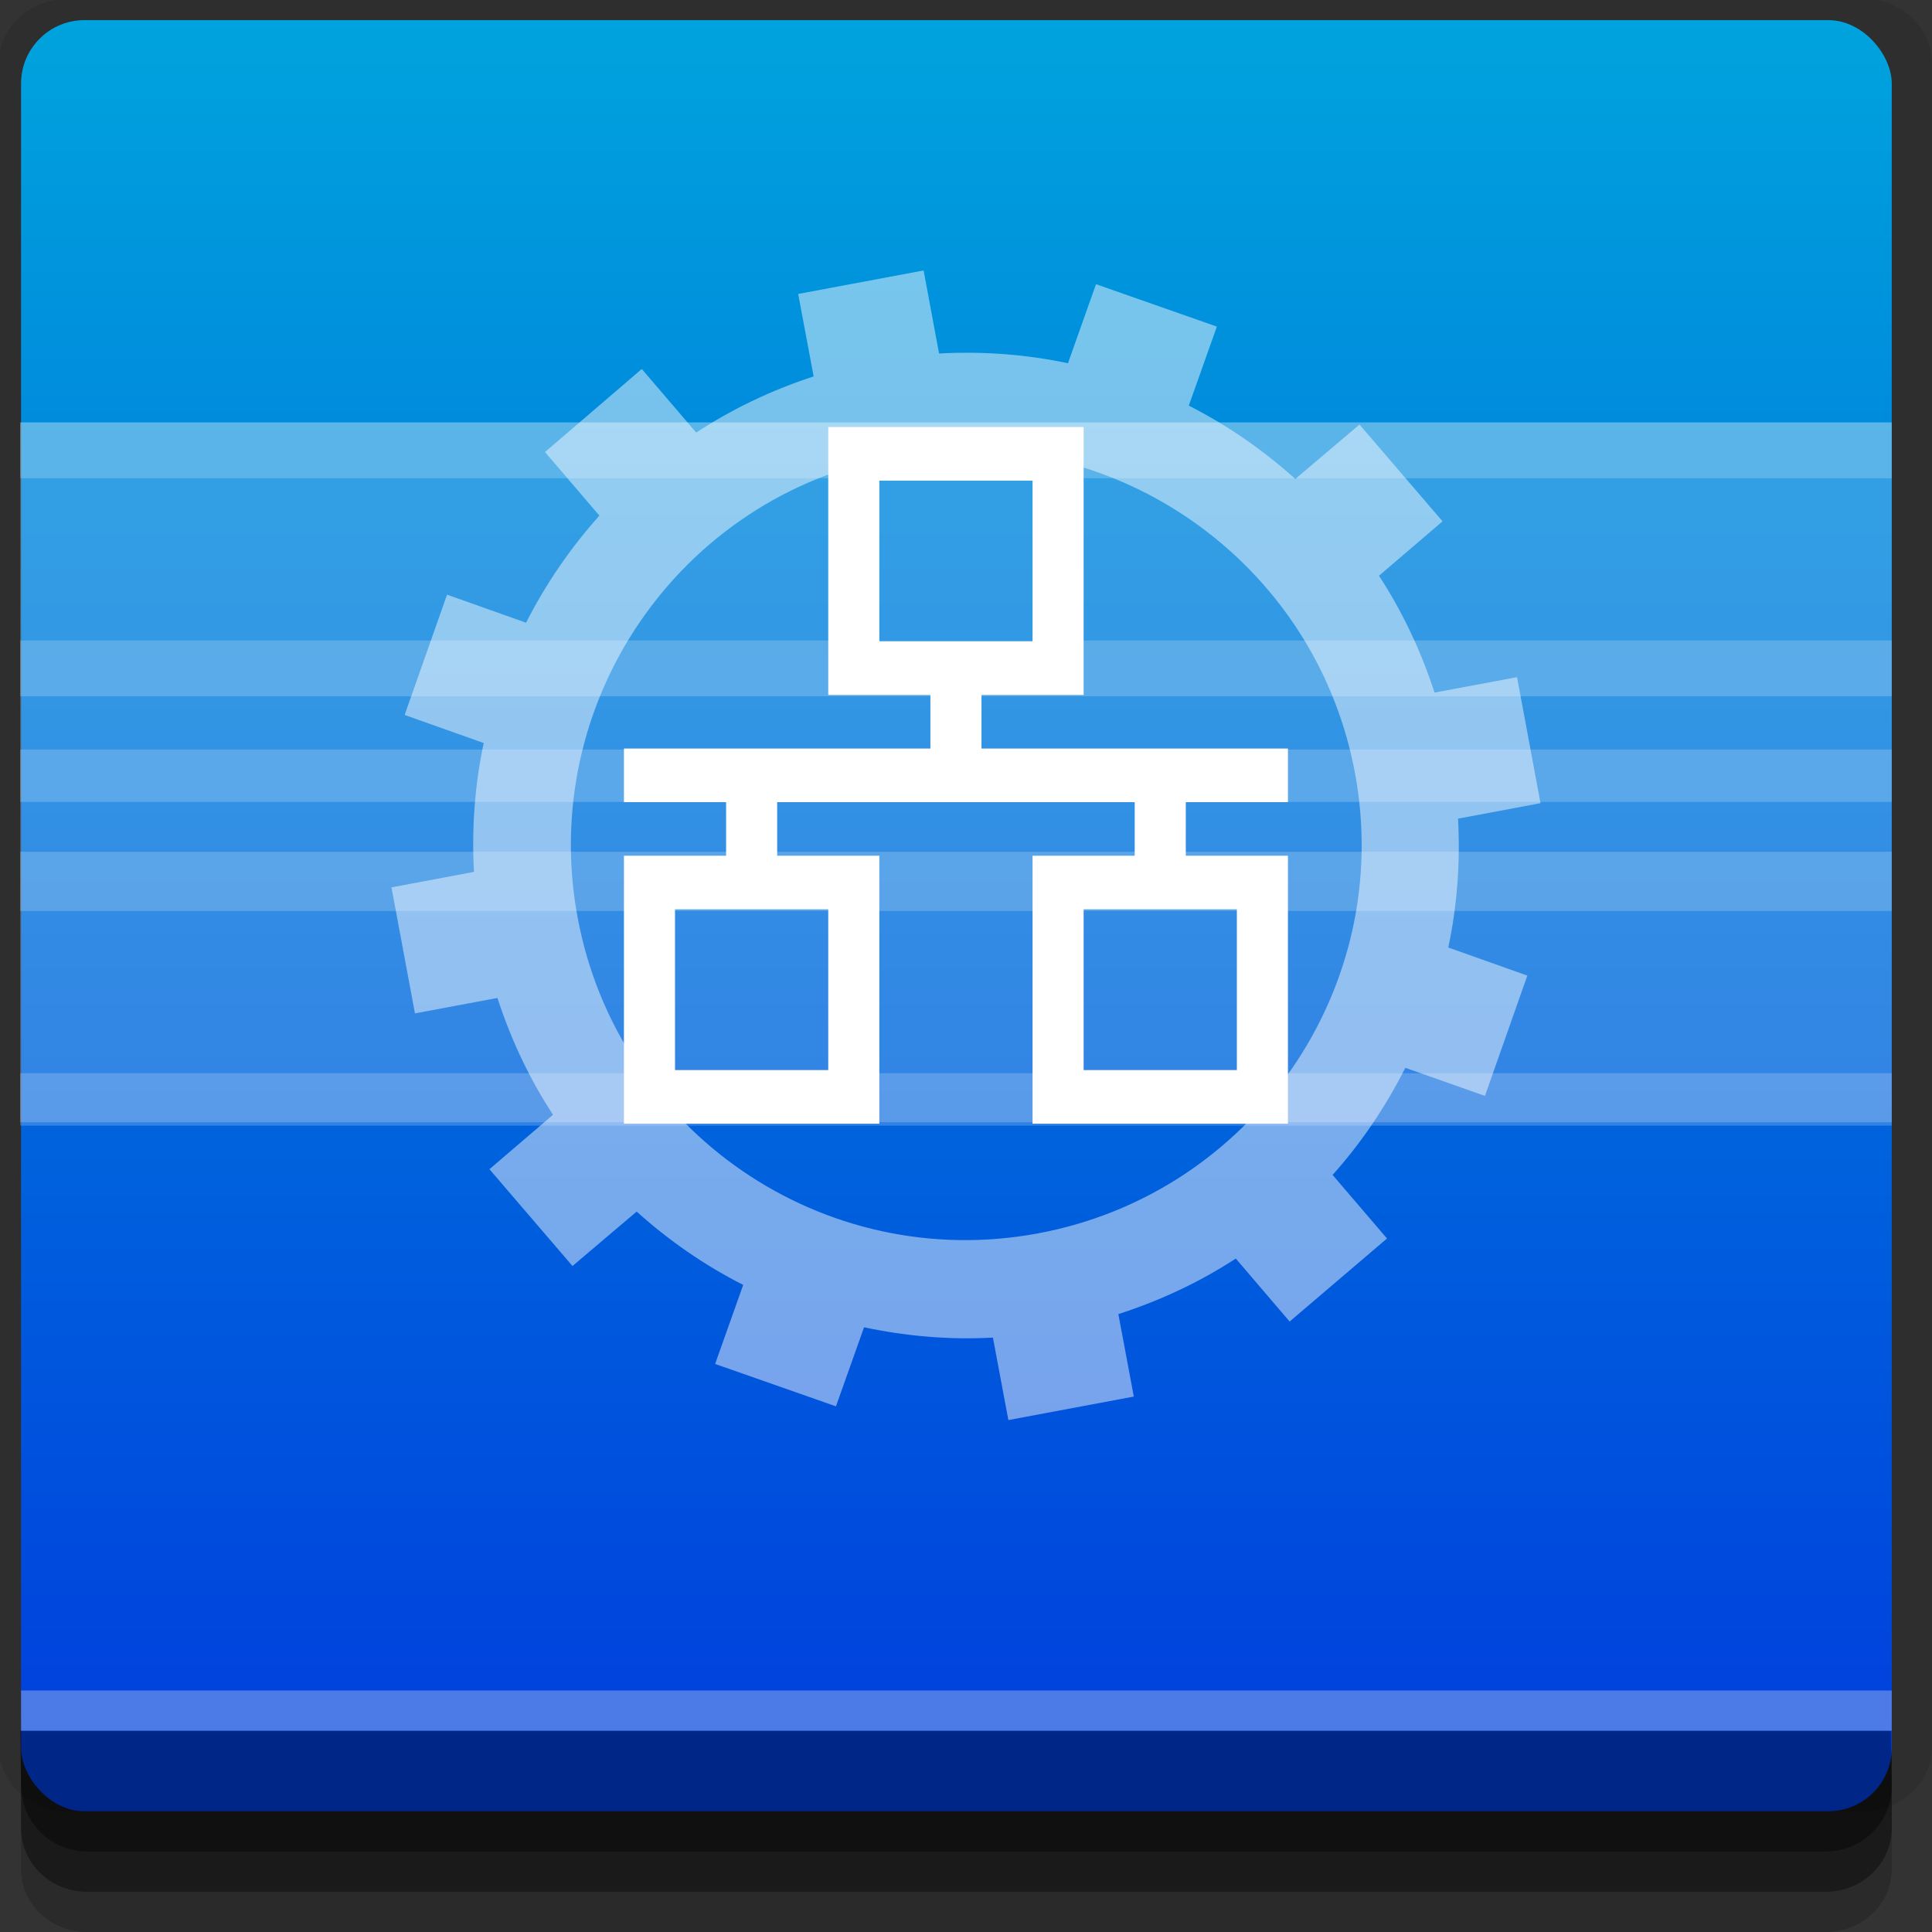 <?xml version="1.0" encoding="UTF-8" standalone="no"?>
<!-- Created with Inkscape (http://www.inkscape.org/) -->

<svg
   xmlns:dc="http://purl.org/dc/elements/1.1/"
   xmlns:cc="http://creativecommons.org/ns#"
   xmlns:rdf="http://www.w3.org/1999/02/22-rdf-syntax-ns#"
   xmlns:svg="http://www.w3.org/2000/svg"
   xmlns="http://www.w3.org/2000/svg"
   xmlns:xlink="http://www.w3.org/1999/xlink"
   xmlns:sodipodi="http://sodipodi.sourceforge.net/DTD/sodipodi-0.dtd"
   xmlns:inkscape="http://www.inkscape.org/namespaces/inkscape"
   width="96"
   height="96"
   id="svg2"
   version="1.1"
   inkscape:version="0.48.4 r9939"
   sodipodi:docname="gnome-nettool.svg">
  <rect width="100%" height="100%" fill="#333333" stroke="none"/>
  <defs
     id="defs4">
    <linearGradient
       id="linearGradient3765">
      <stop
         style="stop-color:#003bdd;stop-opacity:1;"
         offset="0"
         id="stop3767" />
      <stop
         style="stop-color:#00a3dd;stop-opacity:1;"
         offset="1"
         id="stop3769" />
    </linearGradient>
    <linearGradient
       inkscape:collect="always"
       xlink:href="#linearGradient3765"
       id="linearGradient3771"
       x1="45"
       y1="1047.362"
       x2="45"
       y2="957.362"
       gradientUnits="userSpaceOnUse" />
  </defs>
  <sodipodi:namedview
     id="base"
     pagecolor="#ffffff"
     bordercolor="#666666"
     borderopacity="1.0"
     inkscape:pageopacity="0.0"
     inkscape:pageshadow="2"
     inkscape:zoom="5.90625"
     inkscape:cx="21.84127"
     inkscape:cy="48"
     inkscape:document-units="px"
     inkscape:current-layer="layer1"
     showgrid="true"
     inkscape:snap-page="true"
     inkscape:snap-global="false"
     inkscape:snap-center="true"
     inkscape:snap-object-midpoints="false"
     showguides="true"
     inkscape:guide-bbox="true"
     inkscape:snap-bbox="true"
     inkscape:object-paths="true"
     inkscape:object-nodes="true"
     inkscape:window-width="1305"
     inkscape:window-height="744"
     inkscape:window-x="61"
     inkscape:window-y="24"
     inkscape:window-maximized="1"
     inkscape:snap-midpoints="false"
     inkscape:snap-grids="true"
     inkscape:snap-to-guides="false">
    <inkscape:grid
       type="xygrid"
       id="grid3002"
       empspacing="5"
       visible="true"
       enabled="true"
       snapvisiblegridlinesonly="true" />
  </sodipodi:namedview>
  <g
     inkscape:label="Layer 1"
     inkscape:groupmode="layer"
     id="layer1"
     transform="translate(0,-956.362)">
    <rect
       style="fill:#ffffff;fill-opacity:0;fill-rule:nonzero;stroke:none"
       id="rect3775"
       width="96"
       height="96"
       x="0"
       y="956.362"
       ry="0" />
    <path
       style="fill:#000000;fill-opacity:0.096;fill-rule:nonzero;stroke:none"
       d="m 3.353,956.307 c -1.884,0 -3.411,1.432 -3.411,3.198 l 0,83.659 c 0,1.766 1.527,3.198 3.411,3.198 l 89.236,0 c 1.884,0 3.411,-1.432 3.411,-3.198 l 0,-83.659 c 0,-1.766 -1.527,-3.198 -3.411,-3.198 z"
       id="rect3772"
       inkscape:connector-curvature="0"
       sodipodi:nodetypes="sssssssss" />
    <path
       style="fill:#000000;fill-opacity:0.187;fill-rule:nonzero;stroke:none"
       d="m 1.046,1041.807 0,7.422 c 0,1.739 1.462,3.134 3.285,3.134 l 86.384,0 c 1.823,0 3.285,-1.395 3.285,-3.134 l 0,-7.422 -92.954,0 z"
       id="rect3785"
       inkscape:connector-curvature="0" />
    <path
       style="fill:#000000;fill-opacity:0.384;fill-rule:nonzero;stroke:none"
       d="m 1.046,1041.807 0,5.381 c 0,1.762 1.462,3.175 3.285,3.175 l 86.384,0 c 1.823,0 3.285,-1.413 3.285,-3.175 l 0,-5.381 -92.954,0 z"
       id="rect3783"
       inkscape:connector-curvature="0" />
    <rect
       style="fill:url(#linearGradient3771);fill-opacity:1;fill-rule:nonzero;stroke:none"
       id="rect2985"
       width="92.954"
       height="89"
       x="1.046"
       y="957.362"
       ry="3.151" />
    <path
       style="fill:#000000;fill-opacity:0.384;fill-rule:nonzero;stroke:none"
       d="m 1,1042.362 0.046,2.746 c 0.03,1.806 1.462,3.254 3.285,3.254 l 86.384,0 c 1.823,0 3.285,-1.448 3.285,-3.254 l -0.046,-2.746 z"
       id="rect3781"
       inkscape:connector-curvature="0"
       sodipodi:nodetypes="csssscc" />
    <rect
       style="fill:#ffffff;fill-opacity:0.3;fill-rule:nonzero;stroke:none"
       id="rect3770"
       width="92.954"
       height="2"
       x="1.046"
       y="1040.362" />
    <rect
       style="fill:#ffffff;fill-opacity:0.196;fill-rule:nonzero;stroke:none"
       id="rect3778"
       width="93"
       height="34.942"
       x="1"
       y="977.352"
       ry="0" />
    <path
       style="fill:#ffffff;fill-opacity:0.466;stroke:none"
       d="m 45.894,969.801 -6.233,1.167 0.768,4.099 c -2.095,0.68 -4.054,1.621 -5.835,2.789 l -2.704,-3.159 -4.81,4.127 2.704,3.159 c -1.44,1.607 -2.669,3.397 -3.643,5.322 l -3.928,-1.395 -2.106,5.977 3.928,1.395 c -0.439,2.069 -0.604,4.22 -0.484,6.404 l -4.099,0.769 1.167,6.262 4.099,-0.768 c 0.677,2.089 1.6,4.03 2.761,5.806 l -3.159,2.704 4.127,4.81 3.188,-2.704 c 1.603,1.44 3.372,2.668 5.294,3.643 l -1.395,3.928 6.005,2.106 1.395,-3.928 c 2.067,0.437 4.222,0.634 6.404,0.512 l 0.768,4.098 6.233,-1.167 -0.768,-4.098 c 2.094,-0.677 4.055,-1.597 5.835,-2.761 l 2.675,3.131 4.839,-4.127 -2.704,-3.159 c 1.44,-1.604 2.64,-3.4 3.615,-5.322 l 3.956,1.395 2.106,-5.977 -3.928,-1.395 c 0.44,-2.07 0.605,-4.217 0.484,-6.404 l 4.099,-0.769 -1.167,-6.262 -4.099,0.768 c -0.676,-2.083 -1.603,-4.034 -2.761,-5.806 l 3.159,-2.704 -4.127,-4.81 -3.188,2.704 c -1.602,-1.439 -3.374,-2.669 -5.294,-3.643 l 1.395,-3.928 -6.005,-2.106 -1.395,3.928 c -2.068,-0.438 -4.22,-0.606 -6.404,-0.484 l -0.768,-4.127 z m 1.48,8.909 c 9.532,-0.31 18.149,6.395 19.952,16.053 1.99,10.657 -5.082,20.894 -15.739,22.883 -10.657,1.99 -20.894,-5.025 -22.883,-15.683 -1.99,-10.657 5.025,-20.922 15.683,-22.912 0.999,-0.187 2.002,-0.309 2.989,-0.342 z"
       id="path3782"
       inkscape:connector-curvature="0" />
    <rect
       ry="0"
       y="977.352"
       x="1"
       height="2.772"
       width="93"
       id="rect3004"
       style="fill:#ffffff;fill-opacity:0.196;fill-rule:nonzero;stroke:none" />
    <rect
       style="fill:#ffffff;fill-opacity:0.196;fill-rule:nonzero;stroke:none"
       id="rect3006"
       width="93"
       height="2.603"
       x="1"
       y="993.606"
       ry="0" />
    <rect
       ry="0"
       y="1009.69"
       x="1"
       height="2.434"
       width="93"
       id="rect3008"
       style="fill:#ffffff;fill-opacity:0.196;fill-rule:nonzero;stroke:none" />
    <rect
       style="fill:#ffffff;fill-opacity:0.196;fill-rule:nonzero;stroke:none"
       id="rect3010"
       width="93"
       height="2.942"
       x="1"
       y="998.685"
       ry="0" />
    <rect
       ry="0"
       y="988.188"
       x="1"
       height="2.772"
       width="93"
       id="rect3012"
       style="fill:#ffffff;fill-opacity:0.196;fill-rule:nonzero;stroke:none" />
    <path
       style="fill:#ffffff;fill-opacity:1;fill-rule:nonzero;stroke:none"
       d="m 31.003,1012.197 0,-13.314 5.076,0 0,-2.663 -5.076,0 0,-2.663 15.228,0 0,-2.663 -5.076,0 0,-13.314 12.69,0 0,13.314 -5.076,0 0,2.663 15.228,0 0,2.663 -5.076,0 0,2.663 5.076,0 0,13.314 -12.69,0 0,-13.314 5.076,0 0,-2.663 -17.766,0 0,2.663 5.076,0 0,13.314 -12.69,0 z m 2.538,-2.663 7.614,0 0,-7.988 -2.538,0 -2.538,0 -2.538,0 0,7.988 z m 20.304,0 7.614,0 0,-7.988 -7.614,0 0,7.988 z m -10.152,-21.302 7.614,0 0,-7.988 -7.614,0 0,7.988 z"
       id="rect2990"
       inkscape:connector-curvature="0" />
  </g>
</svg>
